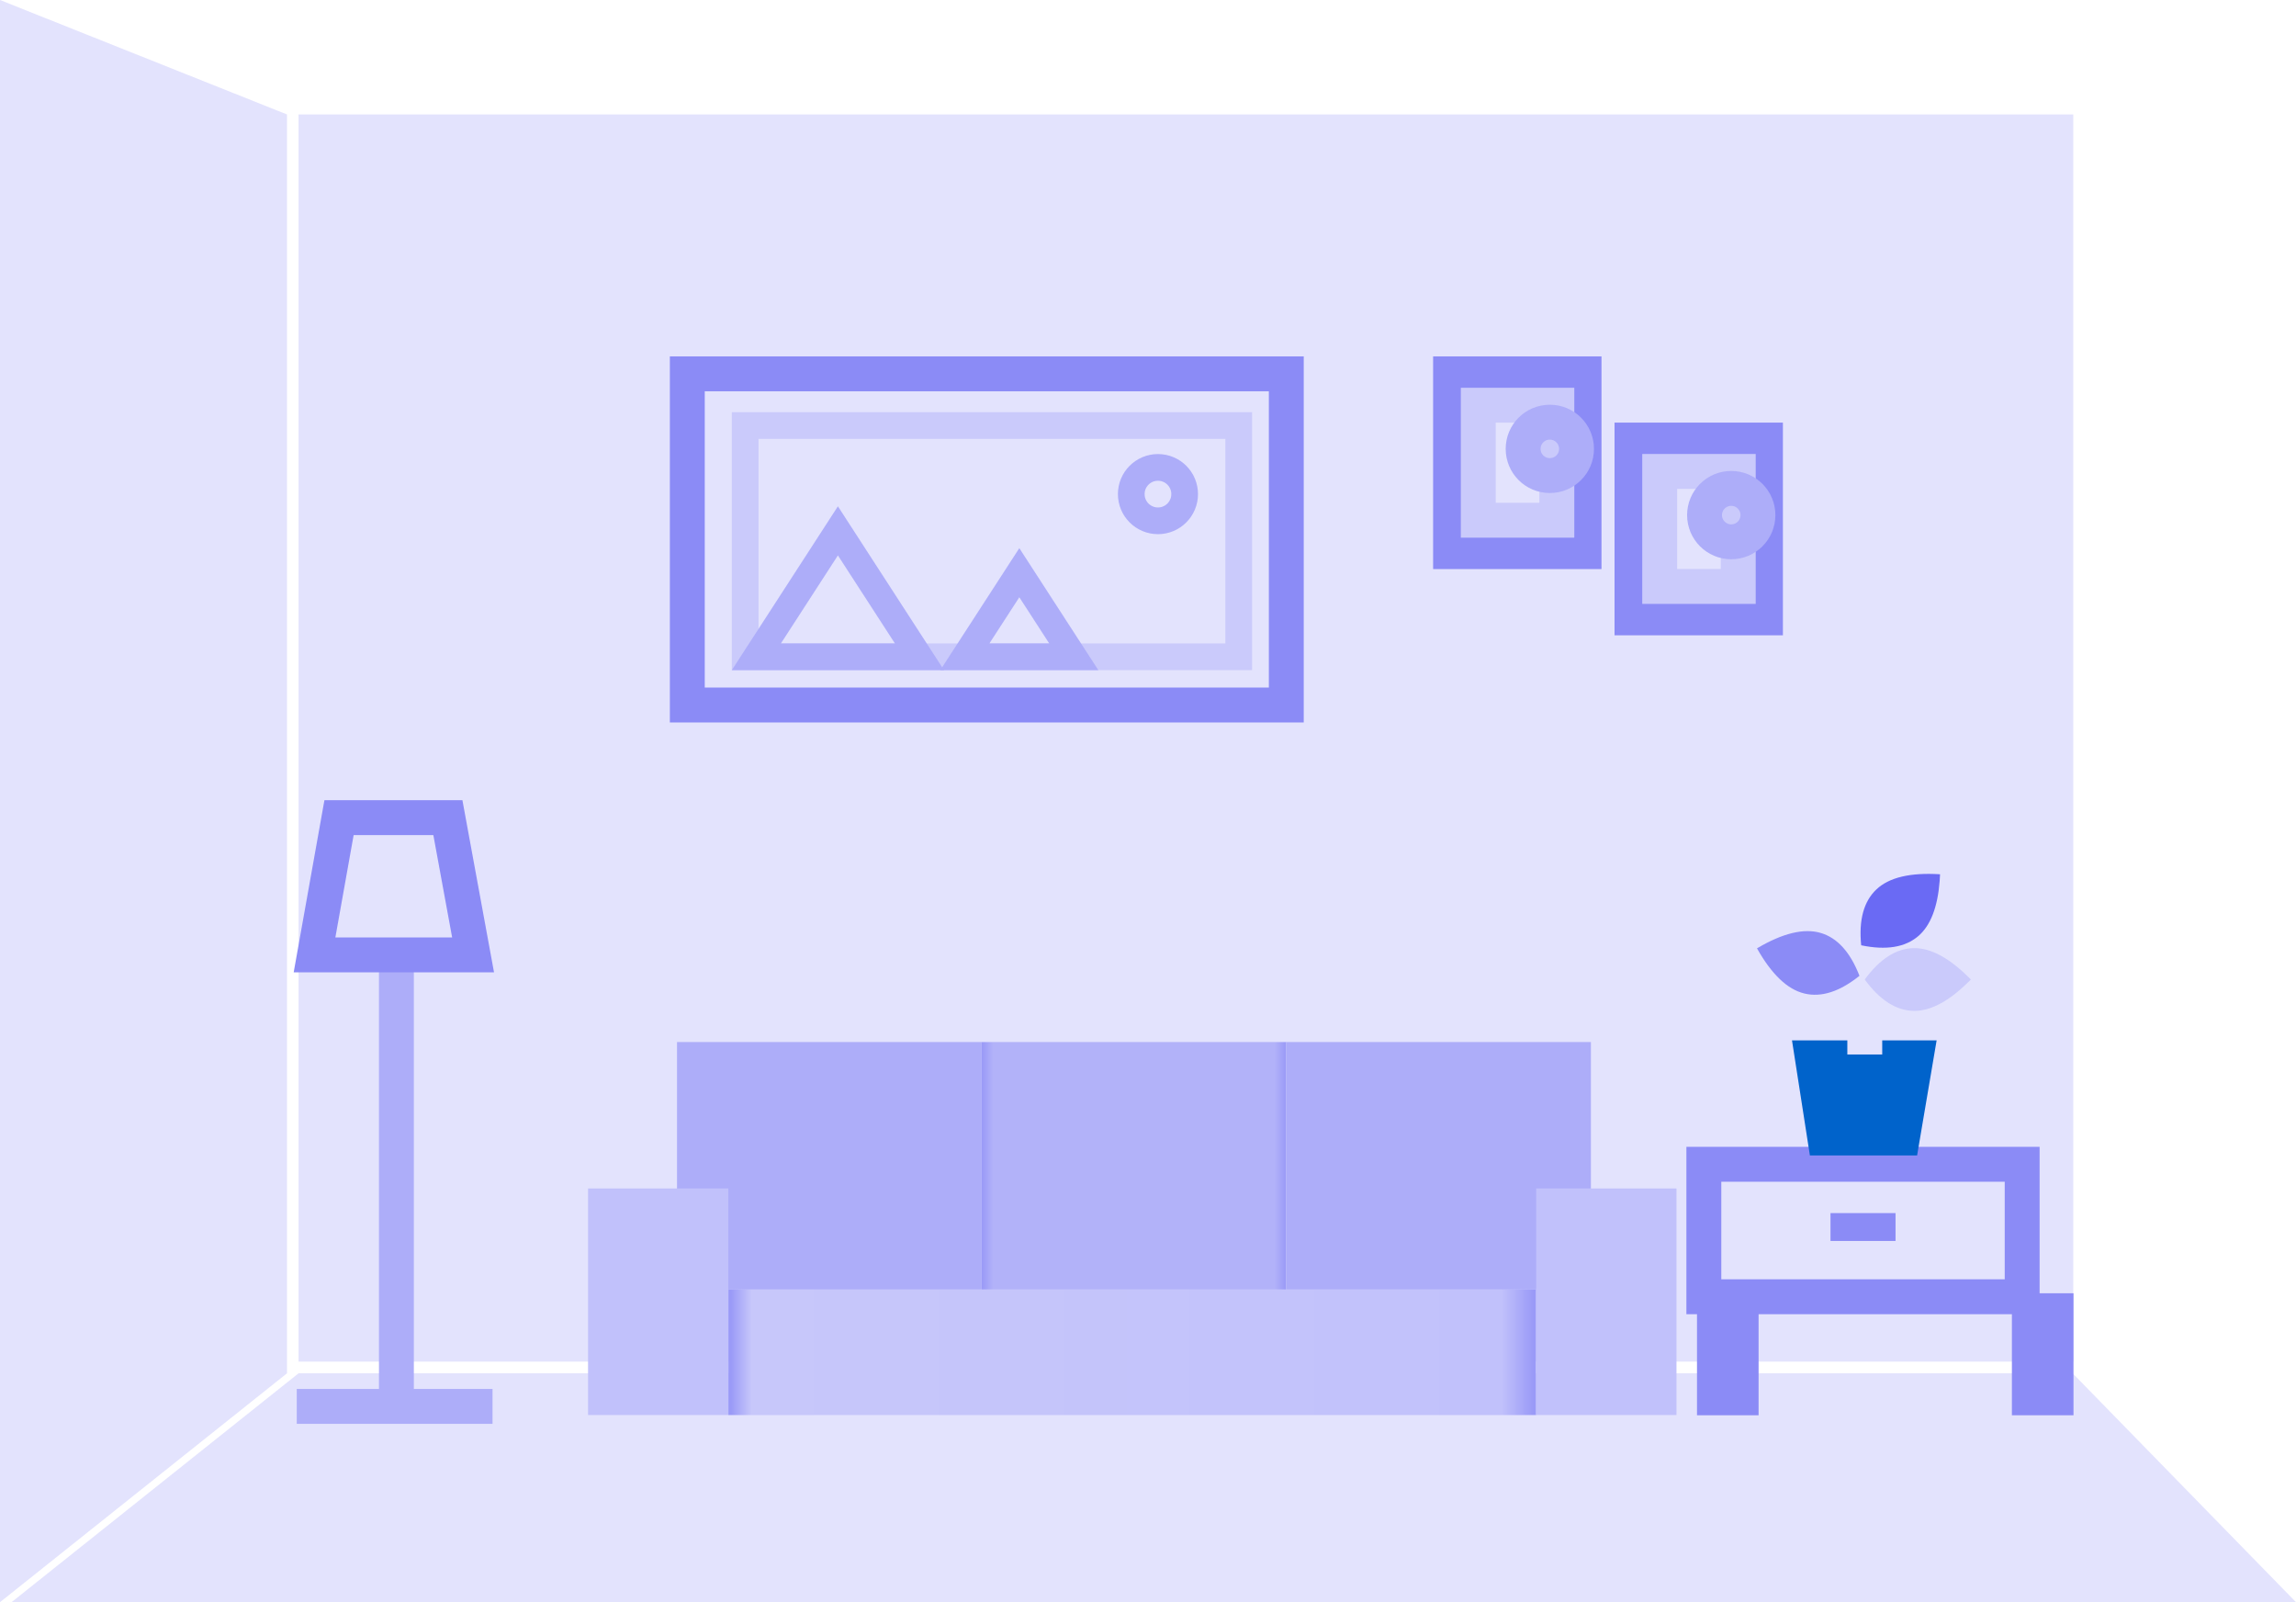 <?xml version="1.0" encoding="UTF-8"?>
<svg width="86px" height="60px" viewBox="0 0 86 60" version="1.1" xmlns="http://www.w3.org/2000/svg" xmlns:xlink="http://www.w3.org/1999/xlink">
    <title>Group 7</title>
    <defs>
        <linearGradient x1="100%" y1="50%" x2="0%" y2="50%" id="linearGradient-1">
            <stop stop-color="#9A9AF7" offset="0%"></stop>
            <stop stop-color="#B2B2F9" offset="3.695%"></stop>
            <stop stop-color="#B2B2F9" offset="96.274%"></stop>
            <stop stop-color="#9A9AF7" offset="100%"></stop>
        </linearGradient>
        <linearGradient x1="100%" y1="50%" x2="0%" y2="50%" id="linearGradient-2">
            <stop stop-color="#9A9AF7" offset="0%"></stop>
            <stop stop-color="#C1C1FB" offset="4.006%"></stop>
            <stop stop-color="#C7C7FA" offset="97.439%"></stop>
            <stop stop-color="#9A9AF7" offset="100%"></stop>
        </linearGradient>
    </defs>
    <g id="🖥-[RWD]-Propriétaires" stroke="none" stroke-width="1" fill="none" fill-rule="evenodd">
        <g id="[Propriétaire][RWD]Create/01_4_Amménagement" transform="translate(-877, -432)">
            <g id="Réponse" transform="translate(643, 388)">
                <g id="Group-3-Copy" transform="translate(196, 0)">
                    <g id="Group-7" transform="translate(38, 44)">
                        <g id="Group-5" fill="#E3E3FD">
                            <polygon id="Rectangle" points="0 0 10.75 4.286 10.75 51.429 0 60"></polygon>
                            <polygon id="Rectangle" points="11.183 4.286 77.658 4.286 77.658 50.992 11.183 50.992"></polygon>
                            <polygon id="Rectangle" points="11.183 51.429 77.633 51.429 86 60 0.433 60"></polygon>
                        </g>
                        <g id="Group-6" transform="translate(11, 14)">
                            <g id="Group-13" transform="translate(0, 15.967)" stroke-width="1.307">
                                <line x1="0.769" y1="22.701" x2="6.795" y2="22.701" id="Line-2" stroke="#ADADF9" stroke-linecap="square"></line>
                                <line x1="3.848" y1="6.381" x2="3.848" y2="22.568" id="Line-3" stroke="#ADADF9" stroke-linecap="square"></line>
                                <path d="M5.776,0.653 L6.72,5.793 L0.781,5.793 L1.699,0.653 L5.776,0.653 Z" id="Rectangle" stroke="#8B8BF6"></path>
                            </g>
                            <g id="Group-16" transform="translate(11.026, 25.024)">
                                <g id="Group-14" transform="translate(3.333, 0)">
                                    <rect id="Rectangle" fill="#ADADF9" x="0" y="0" width="11.41" height="9.269"></rect>
                                    <rect id="Rectangle-Copy-10" fill="url(#linearGradient-1)" x="11.41" y="0" width="11.41" height="9.269"></rect>
                                    <rect id="Rectangle-Copy-11" fill="#ADADF9" x="22.821" y="0" width="11.41" height="9.269"></rect>
                                </g>
                                <g id="Group-15" transform="translate(0, 5.483)">
                                    <rect id="Rectangle" fill="url(#linearGradient-2)" x="5.256" y="3.786" width="30.256" height="4.7"></rect>
                                    <rect id="Rectangle" fill="#C1C1FB" x="0" y="0" width="5.256" height="8.485"></rect>
                                    <rect id="Rectangle-Copy-9" fill="#C1C1FB" x="35.513" y="0" width="5.256" height="8.485"></rect>
                                </g>
                            </g>
                            <g id="Group-22" transform="translate(52.564, 17.853)">
                                <g id="Group-19" transform="translate(0, 11.748)">
                                    <rect id="Rectangle" stroke="#8B8BF6" stroke-width="1.307" x="0.256" y="0" width="11.923" height="4.961"></rect>
                                    <rect id="Rectangle" stroke="#8B8BF6" stroke-width="1.307" fill="#8B8BF6" x="12.448" y="5.484" width="1" height="3.262"></rect>
                                    <rect id="Rectangle-Copy-13" stroke="#8B8BF6" stroke-width="1.307" fill="#8B8BF6" x="0.653" y="5.484" width="1" height="3.262"></rect>
                                    <rect id="Rectangle" fill="#8B8BF6" x="5" y="1.828" width="2.436" height="1.044"></rect>
                                </g>
                                <g id="Group-21" transform="translate(1.946, 0)">
                                    <polygon id="Rectangle" fill="#0063CB" points="1.612 7.109 7.029 7.109 6.298 11.417 2.282 11.417"></polygon>
                                    <g id="Group-20">
                                        <line x1="4.338" y1="3.328" x2="4.338" y2="6.983" id="Line-4" stroke="#E3E3FD" stroke-width="1.307" stroke-linecap="square"></line>
                                        <path d="M6.161,3.654 C6.813,3.639 7.53,4.031 8.311,4.829 L8.132,5.006 C7.42,5.684 6.763,6.017 6.161,6.003 C5.508,5.989 4.9,5.598 4.336,4.829 L4.336,4.829 C4.9,4.061 5.508,3.67 6.161,3.654 Z" id="Combined-Shape" fill="#CACAFB"></path>
                                        <path d="M0.233,4.176 C0.797,3.408 1.405,3.017 2.057,3.002 C2.71,2.986 3.427,3.378 4.207,4.176 M0.233,4.176 C0.797,4.945 1.405,5.337 2.057,5.351 C2.71,5.365 3.427,4.973 4.207,4.176" id="Combined-Shape-Copy" fill="#8B8BF6" transform="translate(2.22, 4.176) rotate(-165) translate(-2.22, -4.176) "></path>
                                        <path d="M5.518,1.044 C6.17,1.028 6.887,1.42 7.668,2.218 L7.489,2.395 C6.777,3.073 6.12,3.406 5.518,3.393 C4.865,3.378 4.257,2.987 3.693,2.218 L3.693,2.218 C4.257,1.45 4.865,1.059 5.518,1.044 Z" id="Combined-Shape-Copy-2" fill="#6A6AF4" transform="translate(5.68, 2.218) rotate(-42) translate(-5.68, -2.218) "></path>
                                    </g>
                                </g>
                            </g>
                            <g id="Group-18" transform="translate(14.744, 0)">
                                <rect id="Rectangle" stroke="#8B8BF6" stroke-width="1.307" x="0" y="0" width="22.436" height="12.402"></rect>
                                <g id="Group-17" transform="translate(1.667, 1.436)">
                                    <rect id="Rectangle" stroke="#CACAFB" x="0.5" y="0.5" width="18.487" height="8.66"></rect>
                                    <path d="M3.974,4.444 L7.029,9.16 L0.92,9.16 L3.974,4.444 Z" id="Rectangle" stroke="#ADADF9"></path>
                                    <path d="M10.769,6.011 L12.809,9.16 L8.729,9.16 L10.769,6.011 Z" id="Rectangle-Copy-12" stroke="#ADADF9"></path>
                                    <ellipse id="Oval" stroke="#ADADF9" cx="15.962" cy="3.068" rx="1" ry="1"></ellipse>
                                </g>
                            </g>
                            <g id="Group-18-Copy" transform="translate(43.333, 0)" stroke-width="1.307">
                                <rect id="Rectangle" stroke="#8B8BF6" x="0" y="0" width="5" height="6.658"></rect>
                                <g id="Group-17" transform="translate(0.385, 0.522)">
                                    <rect id="Rectangle" stroke="#CACAFB" x="0.653" y="0.653" width="2.943" height="4.307"></rect>
                                    <path d="" id="Rectangle" stroke="#ADADF9"></path>
                                    <path d="" id="Rectangle-Copy-12" stroke="#ADADF9"></path>
                                    <ellipse id="Oval" stroke="#ADADF9" cx="3.333" cy="2.288" rx="1" ry="1"></ellipse>
                                </g>
                            </g>
                            <g id="Group-18-Copy-2" transform="translate(50.128, 2.48)" stroke-width="1.307">
                                <rect id="Rectangle" stroke="#8B8BF6" x="0" y="0" width="5" height="6.658"></rect>
                                <g id="Group-17" transform="translate(0.385, 0.522)">
                                    <rect id="Rectangle" stroke="#CACAFB" x="0.653" y="0.653" width="2.943" height="4.307"></rect>
                                    <path d="" id="Rectangle" stroke="#ADADF9"></path>
                                    <path d="" id="Rectangle-Copy-12" stroke="#ADADF9"></path>
                                    <ellipse id="Oval" stroke="#ADADF9" cx="3.333" cy="2.288" rx="1" ry="1"></ellipse>
                                </g>
                            </g>
                        </g>
                    </g>
                </g>
            </g>
        </g>
    </g>
</svg>